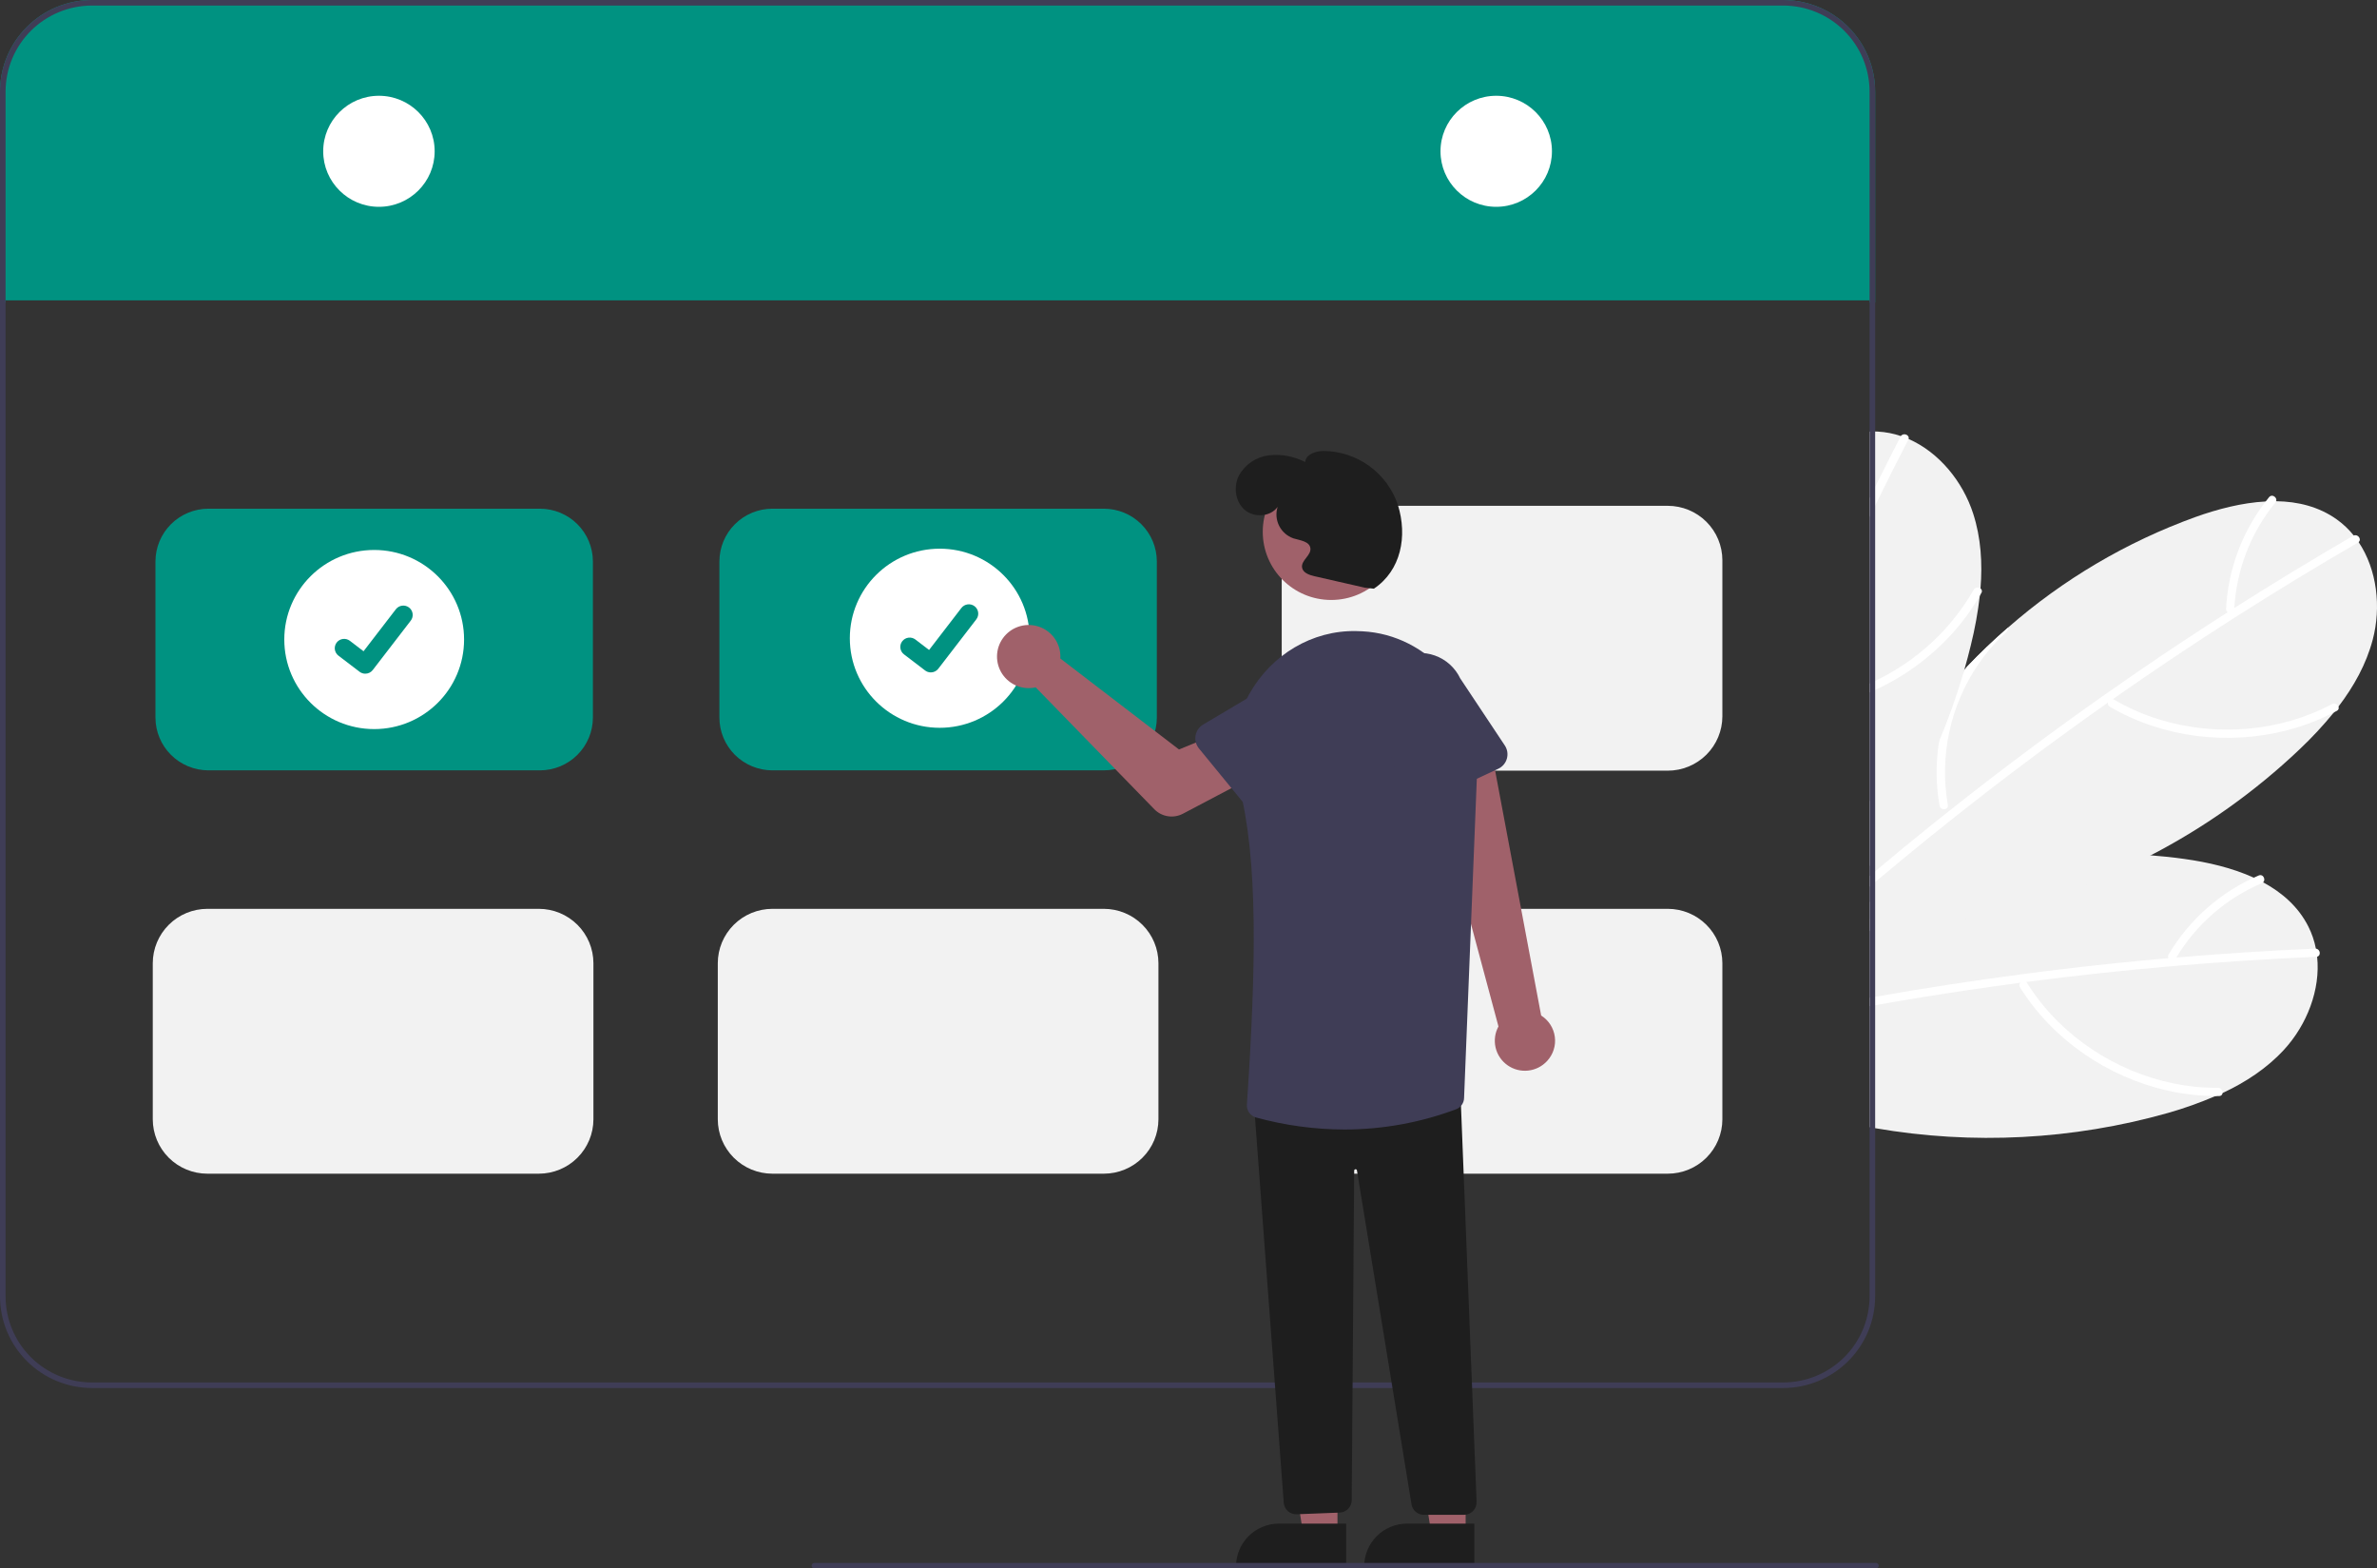 <svg width="291" height="192" viewBox="0 0 291 192" fill="none" xmlns="http://www.w3.org/2000/svg">
<rect x="0" y="0" width="291" height="192" fill="#333333" stroke="none"/>
<g clip-path="url(#clip0_20_613)">
<path d="M279.625 128.49C277.524 130.777 274.918 132.48 272.09 133.802H272.087C271.821 133.928 271.555 134.05 271.285 134.166H271.282L271.278 134.169L271.275 134.166H271.272L271.271 134.167L271.271 134.168L271.269 134.169L271.268 134.169H271.265L271.261 134.166C271.258 134.169 271.258 134.169 271.254 134.166L271.251 134.169L271.248 134.166H271.244C271.241 134.169 271.241 134.169 271.237 134.166H271.234C269.341 134.981 267.397 135.674 265.415 136.238C253.756 139.534 241.502 140.171 229.562 138.104C229.333 138.063 229.108 138.023 228.879 137.982V110.419C229.105 110.324 229.333 110.228 229.562 110.137C231.052 109.522 232.561 108.956 234.088 108.441C236.285 107.693 238.512 107.052 240.77 106.518C248.137 104.741 255.739 104.129 263.297 104.703C264.671 104.805 266.042 104.952 267.41 105.145C270.272 105.542 273.274 106.235 275.914 107.438H275.917C276.303 107.619 276.681 107.805 277.057 108.006C279.403 109.273 281.382 111.017 282.589 113.406C283.023 114.264 283.335 115.177 283.517 116.121V116.128C283.585 116.454 283.633 116.784 283.671 117.11C284.1 121.133 282.426 125.439 279.625 128.49Z" fill="#F2F2F2"/>
<path d="M283.671 117.11C283.637 117.118 283.603 117.123 283.568 117.123C277.725 117.378 271.89 117.757 266.063 118.258H266.053C266.029 118.262 266.008 118.262 265.985 118.265C260.002 118.782 254.031 119.429 248.073 120.206C247.821 120.24 247.572 120.274 247.323 120.304C243.202 120.851 239.09 121.458 234.985 122.126C233.174 122.421 231.366 122.729 229.562 123.05C229.333 123.091 229.108 123.128 228.879 123.172V122.143C229.108 122.098 229.336 122.061 229.562 122.02C235.572 120.96 241.603 120.035 247.654 119.244C249.175 119.04 250.699 118.847 252.224 118.666C256.631 118.136 261.045 117.678 265.466 117.293C265.79 117.266 266.111 117.239 266.435 117.212C272.094 116.733 277.76 116.369 283.435 116.121C283.463 116.12 283.49 116.122 283.517 116.128C284.063 116.175 284.179 116.991 283.671 117.11Z" fill="white"/>
<path d="M271.536 133.164C264.257 133.217 257.086 130.142 251.937 125.053C250.485 123.611 249.204 122.007 248.122 120.271C247.775 119.717 246.963 120.328 247.307 120.878C251.306 127.267 257.967 131.818 265.31 133.492C267.396 133.962 269.529 134.19 271.667 134.169C272.32 134.164 272.185 133.159 271.536 133.164Z" fill="white"/>
<path d="M240.77 106.518C240.739 106.613 240.683 106.699 240.608 106.766C240.534 106.834 240.442 106.88 240.344 106.902C238.676 107.337 237.064 107.964 235.541 108.771C233.317 109.941 231.298 111.461 229.562 113.273C229.47 113.365 229.381 113.457 229.296 113.552C229.152 113.701 229.016 113.854 228.879 114.011V112.529C229.098 112.298 229.326 112.07 229.562 111.853C230.933 110.545 232.452 109.4 234.088 108.441C236.285 107.693 238.512 107.052 240.77 106.518Z" fill="white"/>
<path d="M276.517 107.171C271.887 109.153 268.013 112.556 265.458 116.885C265.406 117.008 265.406 117.148 265.456 117.272C265.507 117.396 265.605 117.496 265.729 117.549C265.853 117.598 265.992 117.597 266.116 117.547C266.24 117.497 266.34 117.401 266.395 117.279C268.833 113.191 272.512 109.98 276.9 108.11C277.502 107.853 277.121 106.914 276.517 107.171Z" fill="white"/>
<path d="M290.476 78.309C289.684 81.306 288.166 84.021 286.28 86.499L286.277 86.502C286.103 86.733 285.922 86.968 285.734 87.192V87.195C284.425 88.802 283.011 90.323 281.501 91.745C276.075 96.897 269.947 101.259 263.297 104.703C252.835 110.147 241.142 113.365 229.562 113.548C229.473 113.552 229.384 113.552 229.296 113.552C229.156 113.555 229.016 113.555 228.879 113.555V98.11C229.101 97.689 229.33 97.267 229.562 96.85C232.571 91.455 236.241 86.453 240.487 81.959C240.589 81.846 240.695 81.734 240.801 81.626C242.397 79.947 244.071 78.349 245.822 76.831C252.558 70.93 260.343 66.337 268.775 63.289C271.493 62.317 274.474 61.539 277.374 61.386C277.8 61.362 278.223 61.352 278.65 61.355C281.32 61.392 283.882 62.021 286.069 63.578C286.852 64.138 287.554 64.802 288.156 65.552C288.368 65.814 288.562 66.082 288.75 66.357V66.361C291.008 69.725 291.533 74.309 290.476 78.309Z" fill="#F2F2F2"/>
<path d="M288.75 66.357V66.361C288.724 66.383 288.697 66.402 288.668 66.418C283.619 69.344 278.635 72.377 273.714 75.516C273.707 75.519 273.704 75.522 273.697 75.526C273.677 75.539 273.657 75.552 273.635 75.563C268.577 78.791 263.59 82.128 258.675 85.574C258.47 85.717 258.262 85.863 258.054 86.009C254.66 88.398 251.301 90.838 247.978 93.329C241.701 98.039 235.563 102.923 229.562 107.982C229.333 108.172 229.108 108.366 228.879 108.56V107.238C229.105 107.044 229.333 106.851 229.562 106.66C231.861 104.727 234.18 102.82 236.52 100.941C237.219 100.38 237.922 99.82 238.625 99.266C244.867 94.314 251.249 89.548 257.771 84.966H257.774C259.057 84.065 260.342 83.173 261.628 82.288C265.285 79.78 268.983 77.332 272.721 74.945C272.991 74.771 273.264 74.598 273.536 74.425C278.322 71.38 283.17 68.435 288.081 65.589C288.105 65.575 288.13 65.562 288.156 65.552C288.668 65.348 289.149 66.021 288.75 66.357Z" fill="white"/>
<path d="M285.491 86.191C279.07 89.606 271.286 90.202 264.353 88.077C262.395 87.473 260.513 86.645 258.746 85.609C258.18 85.278 257.746 86.195 258.307 86.523C264.827 90.33 272.847 91.278 280.131 89.362C282.197 88.814 284.192 88.028 286.076 87.02C286.652 86.714 286.063 85.886 285.491 86.191Z" fill="white"/>
<path d="M237.448 98.624C237.13 96.845 237.021 95.035 237.123 93.231C237.353 89.117 238.618 85.126 240.801 81.626C242.399 79.948 244.073 78.349 245.823 76.831C245.839 76.93 245.83 77.032 245.795 77.126C245.76 77.221 245.7 77.304 245.623 77.369C244.35 78.527 243.215 79.828 242.242 81.246C238.767 86.299 237.41 92.505 238.462 98.54C238.479 98.608 238.478 98.68 238.459 98.748C238.441 98.816 238.405 98.878 238.355 98.928C238.282 98.992 238.194 99.035 238.099 99.054C238.004 99.072 237.906 99.066 237.814 99.035C237.722 99.004 237.64 98.95 237.576 98.878C237.512 98.806 237.468 98.718 237.448 98.624Z" fill="white"/>
<path d="M277.782 60.867C274.606 64.765 272.762 69.572 272.518 74.587C272.53 74.72 272.594 74.844 272.697 74.931C272.8 75.017 272.933 75.06 273.067 75.05C273.2 75.035 273.323 74.971 273.409 74.869C273.496 74.767 273.54 74.636 273.532 74.503C273.785 69.754 275.545 65.209 278.559 61.521C278.973 61.016 278.197 60.36 277.782 60.867Z" fill="white"/>
<path d="M242.459 72.032V72.036C242.435 72.328 242.408 72.617 242.377 72.906V72.912C242.14 74.969 241.769 77.007 241.268 79.016C241.029 80.001 240.77 80.98 240.487 81.959C240.453 82.084 240.415 82.21 240.378 82.332V82.336C239.545 85.182 238.55 87.979 237.397 90.712C235.276 95.745 232.651 100.552 229.562 105.06C229.34 105.389 229.111 105.719 228.879 106.045V52.829C229.108 52.815 229.333 52.815 229.562 52.822C229.671 52.822 229.78 52.825 229.889 52.832C230.852 52.883 231.802 53.067 232.713 53.379C233.034 53.485 233.344 53.604 233.652 53.736C237.373 55.361 240.296 58.942 241.565 62.881C242.517 65.831 242.708 68.933 242.459 72.032Z" fill="#F2F2F2"/>
<path d="M233.651 53.736C233.643 53.77 233.631 53.802 233.614 53.831C232.232 56.506 230.882 59.194 229.562 61.895C229.333 62.361 229.105 62.83 228.879 63.295V60.985C229.105 60.523 229.332 60.06 229.562 59.598C230.582 57.539 231.619 55.489 232.672 53.447C232.684 53.423 232.698 53.401 232.713 53.379C233.027 52.931 233.805 53.237 233.651 53.736Z" fill="white"/>
<path d="M242.568 72.579C242.506 72.688 242.445 72.797 242.377 72.906C241.375 74.645 240.183 76.267 238.822 77.745C236.209 80.569 233.062 82.852 229.562 84.463C229.336 84.572 229.108 84.674 228.879 84.769V83.664C229.108 83.562 229.336 83.457 229.562 83.348C234.629 80.941 238.838 77.05 241.626 72.195C241.667 72.126 241.721 72.066 241.787 72.02C241.852 71.973 241.927 71.942 242.006 71.926C242.085 71.911 242.166 71.913 242.244 71.932C242.322 71.951 242.395 71.986 242.459 72.036C242.502 72.064 242.539 72.101 242.567 72.144C242.596 72.186 242.616 72.234 242.626 72.285C242.637 72.335 242.637 72.388 242.627 72.438C242.616 72.489 242.596 72.537 242.568 72.579Z" fill="white"/>
<path d="M229.562 11.214V37.041H228.879V36.766H0.682V37.041H0V11.214C0.003 8.241 1.19 5.39 3.3 3.288C5.41 1.185 8.272 0.003 11.256 0H218.305C221.29 0.003 224.151 1.185 226.261 3.288C228.372 5.39 229.559 8.241 229.562 11.214Z" fill="#009281"/>
<path d="M218.305 0H11.256C8.272 0.003 5.41 1.185 3.3 3.288C1.19 5.39 0.003 8.241 0 11.214V158.697C0.003 161.671 1.19 164.521 3.3 166.624C5.41 168.726 8.272 169.909 11.256 169.911H218.305C221.29 169.909 224.151 168.726 226.261 166.624C228.372 164.521 229.559 161.671 229.562 158.697V11.214C229.559 8.241 228.372 5.39 226.261 3.288C224.151 1.185 221.29 0.003 218.305 0ZM228.879 158.697C228.876 161.49 227.761 164.168 225.778 166.142C223.796 168.117 221.109 169.228 218.305 169.232H11.256C8.453 169.228 5.766 168.117 3.783 166.142C1.801 164.168 0.686 161.49 0.682 158.697V11.214C0.686 8.421 1.801 5.744 3.783 3.769C5.766 1.794 8.453 0.683 11.256 0.68H218.305C221.109 0.683 223.796 1.794 225.778 3.769C227.761 5.744 228.876 8.421 228.879 11.214V158.697Z" fill="#3F3D56"/>
<path d="M46.39 25.317C50.158 25.317 53.212 22.274 53.212 18.52C53.212 14.767 50.158 11.724 46.39 11.724C42.622 11.724 39.568 14.767 39.568 18.52C39.568 22.274 42.622 25.317 46.39 25.317Z" fill="white"/>
<path d="M183.172 25.317C186.939 25.317 189.994 22.274 189.994 18.52C189.994 14.767 186.939 11.724 183.172 11.724C179.404 11.724 176.35 14.767 176.35 18.52C176.35 22.274 179.404 25.317 183.172 25.317Z" fill="white"/>
<path d="M66.1 94.302H25.517C23.798 94.3 22.15 93.618 20.934 92.407C19.718 91.196 19.034 89.554 19.032 87.841V68.732C19.034 67.019 19.718 65.377 20.934 64.166C22.15 62.955 23.798 62.273 25.517 62.271H66.1C67.82 62.273 69.468 62.955 70.684 64.166C71.899 65.377 72.583 67.019 72.585 68.732V87.841C72.583 89.554 71.899 91.196 70.684 92.407C69.468 93.618 67.82 94.3 66.1 94.302Z" fill="#009281"/>
<path d="M135.139 94.302H94.556C92.837 94.3 91.188 93.618 89.973 92.407C88.757 91.196 88.073 89.554 88.071 87.841V68.732C88.073 67.019 88.757 65.377 89.973 64.166C91.188 62.955 92.837 62.273 94.556 62.271H135.139C136.858 62.273 138.507 62.955 139.722 64.166C140.938 65.377 141.622 67.019 141.624 68.732V87.841C141.622 89.554 140.938 91.196 139.722 92.407C138.507 93.618 136.858 94.3 135.139 94.302Z" fill="#009281"/>
<path d="M135.139 143.675H94.556C92.784 143.673 91.086 142.971 89.834 141.723C88.581 140.475 87.876 138.783 87.874 137.019V117.909C87.876 116.145 88.581 114.453 89.834 113.205C91.086 111.957 92.784 111.255 94.556 111.253H135.139C136.91 111.255 138.609 111.957 139.861 113.205C141.114 114.453 141.818 116.145 141.82 117.909V137.019C141.818 138.783 141.114 140.475 139.861 141.723C138.609 142.971 136.91 143.673 135.139 143.675Z" fill="#F2F2F2"/>
<path d="M65.967 143.675H25.384C23.613 143.673 21.915 142.971 20.662 141.723C19.409 140.475 18.705 138.783 18.703 137.019V117.909C18.705 116.145 19.409 114.453 20.662 113.205C21.915 111.957 23.613 111.255 25.384 111.253H65.967C67.739 111.255 69.437 111.957 70.689 113.205C71.942 114.453 72.647 116.145 72.649 117.909V137.019C72.647 138.783 71.942 140.475 70.689 141.723C69.437 142.971 67.739 143.673 65.967 143.675Z" fill="#F2F2F2"/>
<path d="M204.177 143.675H163.594C161.823 143.673 160.125 142.971 158.872 141.723C157.62 140.475 156.915 138.783 156.913 137.019V117.909C156.915 116.145 157.62 114.453 158.872 113.205C160.125 111.957 161.823 111.255 163.594 111.253H204.177C205.949 111.255 207.647 111.957 208.9 113.205C210.152 114.453 210.857 116.145 210.859 117.909V137.019C210.857 138.783 210.152 140.475 208.9 141.723C207.647 142.971 205.949 143.673 204.177 143.675Z" fill="#F2F2F2"/>
<path d="M204.177 94.34H163.594C161.823 94.338 160.125 93.636 158.872 92.388C157.62 91.14 156.915 89.448 156.913 87.684V68.574C156.915 66.81 157.62 65.118 158.872 63.87C160.125 62.622 161.823 61.92 163.594 61.918H204.177C205.949 61.92 207.647 62.622 208.9 63.87C210.152 65.118 210.857 66.81 210.859 68.574V87.684C210.857 89.448 210.152 91.14 208.9 92.388C207.647 93.636 205.949 94.338 204.177 94.34Z" fill="#F2F2F2"/>
<path d="M45.809 89.25C51.886 89.25 56.813 84.341 56.813 78.286C56.813 72.232 51.886 67.323 45.809 67.323C39.731 67.323 34.804 72.232 34.804 78.286C34.804 84.341 39.731 89.25 45.809 89.25Z" fill="white"/>
<path d="M44.718 82.469C44.47 82.469 44.229 82.389 44.031 82.241L44.019 82.232L41.433 80.26C41.313 80.168 41.212 80.054 41.137 79.924C41.061 79.794 41.012 79.65 40.992 79.501C40.972 79.352 40.982 79.201 41.021 79.055C41.06 78.91 41.127 78.773 41.219 78.654C41.311 78.535 41.425 78.435 41.556 78.359C41.687 78.284 41.831 78.235 41.981 78.216C42.13 78.196 42.282 78.206 42.428 78.245C42.574 78.284 42.711 78.351 42.831 78.442L44.506 79.722L48.464 74.579C48.556 74.46 48.67 74.359 48.801 74.284C48.932 74.209 49.076 74.16 49.226 74.141C49.375 74.121 49.527 74.131 49.673 74.17C49.819 74.209 49.955 74.276 50.075 74.367L50.05 74.4L50.076 74.368C50.317 74.552 50.475 74.825 50.515 75.126C50.555 75.427 50.473 75.731 50.288 75.972L45.632 82.022C45.524 82.161 45.386 82.274 45.227 82.352C45.069 82.429 44.895 82.469 44.718 82.469Z" fill="#009281"/>
<path d="M115.044 89.092C121.122 89.092 126.048 84.184 126.048 78.129C126.048 72.074 121.122 67.166 115.044 67.166C108.966 67.166 104.039 72.074 104.039 78.129C104.039 84.184 108.966 89.092 115.044 89.092Z" fill="white"/>
<path d="M113.953 82.311C113.706 82.312 113.464 82.232 113.266 82.084L113.254 82.075L110.668 80.102C110.426 79.918 110.268 79.645 110.228 79.344C110.188 79.043 110.269 78.738 110.455 78.497C110.64 78.256 110.914 78.099 111.216 78.059C111.518 78.019 111.824 78.1 112.066 78.285L113.741 79.565L117.699 74.421C117.791 74.302 117.906 74.202 118.036 74.127C118.167 74.052 118.311 74.003 118.461 73.983C118.61 73.963 118.762 73.973 118.908 74.012C119.054 74.051 119.19 74.118 119.31 74.21L119.286 74.243L119.311 74.21C119.552 74.395 119.71 74.668 119.75 74.969C119.79 75.27 119.708 75.574 119.523 75.815L114.867 81.865C114.76 82.004 114.621 82.117 114.462 82.194C114.304 82.272 114.13 82.312 113.953 82.311Z" fill="#009281"/>
<path d="M189.418 129.863C189.78 129.469 190.05 129.001 190.21 128.492C190.371 127.983 190.417 127.445 190.346 126.916C190.275 126.387 190.089 125.88 189.8 125.43C189.511 124.981 189.126 124.6 188.674 124.315L182.53 91.633L175.058 94.393L183.447 125.651C183.016 126.44 182.891 127.359 183.095 128.235C183.299 129.11 183.818 129.88 184.554 130.399C185.29 130.919 186.192 131.151 187.088 131.052C187.985 130.953 188.814 130.53 189.418 129.863Z" fill="#A0616A"/>
<path d="M129.799 79.995C129.817 80.197 129.82 80.401 129.806 80.605L144.334 91.744L148.453 90.059L151.819 95.92L144.817 99.61C144.251 99.908 143.604 100.015 142.972 99.916C142.34 99.816 141.757 99.515 141.312 99.057L126.791 84.142C126.022 84.315 125.219 84.251 124.488 83.957C123.757 83.664 123.133 83.156 122.699 82.501C122.265 81.846 122.041 81.075 122.058 80.29C122.074 79.505 122.33 78.744 122.792 78.108C123.253 77.471 123.898 76.99 124.641 76.728C125.383 76.466 126.189 76.435 126.949 76.64C127.71 76.844 128.39 77.275 128.899 77.874C129.408 78.474 129.722 79.213 129.799 79.995Z" fill="#A0616A"/>
<path d="M163.738 187.871H159.557L157.567 175.199L163.74 175.2L163.738 187.871Z" fill="#A0616A"/>
<path d="M164.805 191.909L151.321 191.909V191.739C151.321 191.052 151.457 190.372 151.721 189.738C151.984 189.104 152.371 188.527 152.858 188.042C153.346 187.556 153.924 187.171 154.561 186.908C155.198 186.646 155.88 186.51 156.57 186.51L164.805 186.511L164.805 191.909Z" fill="#1E1E1E"/>
<path d="M179.429 187.871H175.248L173.258 175.199L179.43 175.2L179.429 187.871Z" fill="#A0616A"/>
<path d="M180.496 191.909L167.012 191.909V191.739C167.012 191.052 167.148 190.372 167.411 189.738C167.675 189.104 168.062 188.527 168.549 188.042C169.036 187.556 169.615 187.171 170.252 186.908C170.888 186.646 171.571 186.51 172.26 186.51L180.496 186.511L180.496 191.909Z" fill="#1E1E1E"/>
<path d="M158.689 185.366C158.307 185.367 157.939 185.225 157.656 184.969C157.374 184.713 157.198 184.361 157.162 183.983L153.518 135.154L153.69 135.14L178.768 133.086L178.775 133.264L180.769 183.847C180.776 184.052 180.742 184.257 180.669 184.449C180.595 184.641 180.483 184.816 180.34 184.965C180.197 185.113 180.025 185.23 179.835 185.311C179.645 185.391 179.441 185.433 179.235 185.433H174.318C173.95 185.435 173.595 185.304 173.316 185.066C173.038 184.828 172.855 184.498 172.8 184.136L166.123 143.274C166.116 143.232 166.094 143.194 166.061 143.167C166.027 143.141 165.985 143.128 165.942 143.131C165.899 143.134 165.859 143.153 165.83 143.184C165.801 143.215 165.784 143.256 165.784 143.299L165.481 183.644C165.478 184.033 165.326 184.407 165.055 184.689C164.785 184.971 164.417 185.139 164.027 185.16L158.771 185.364C158.743 185.366 158.716 185.366 158.689 185.366Z" fill="#1E1E1E"/>
<path d="M162.969 73.444C167.596 73.444 171.347 69.708 171.347 65.098C171.347 60.488 167.596 56.752 162.969 56.752C158.342 56.752 154.591 60.488 154.591 65.098C154.591 69.708 158.342 73.444 162.969 73.444Z" fill="#A0616A"/>
<path d="M164.591 138.268C160.929 138.257 157.285 137.761 153.755 136.792C153.415 136.694 153.12 136.482 152.918 136.191C152.717 135.901 152.623 135.551 152.651 135.2C153.779 118.313 154.044 105.208 151.672 96.141C150.661 92.276 151.12 88.206 152.931 84.974C155.657 80.11 160.666 77.15 166.009 77.252C166.264 77.257 166.522 77.266 166.783 77.279C174.892 77.695 181.21 85.004 180.868 93.571L179.237 134.407C179.231 134.705 179.137 134.995 178.966 135.239C178.795 135.484 178.555 135.672 178.277 135.781C173.901 137.421 169.266 138.264 164.591 138.268Z" fill="#3F3D56"/>
<path d="M153.051 99.276L146.775 91.615C146.597 91.397 146.467 91.143 146.396 90.871C146.325 90.599 146.313 90.314 146.362 90.037C146.411 89.76 146.52 89.497 146.68 89.265C146.841 89.034 147.049 88.839 147.292 88.695L155.793 83.649C156.917 82.745 158.356 82.322 159.793 82.473C161.23 82.624 162.548 83.337 163.458 84.455C164.369 85.573 164.797 87.005 164.649 88.437C164.501 89.869 163.789 91.185 162.669 92.094L156.025 99.358C155.835 99.565 155.602 99.73 155.342 99.84C155.082 99.95 154.802 100.003 154.519 99.995C154.237 99.988 153.96 99.919 153.706 99.795C153.453 99.671 153.229 99.494 153.051 99.276Z" fill="#3F3D56"/>
<path d="M172.792 98.315C172.534 98.2 172.304 98.031 172.118 97.82C171.932 97.608 171.794 97.359 171.713 97.089L168.888 87.674C168.274 86.371 168.205 84.878 168.695 83.524C169.185 82.169 170.194 81.064 171.502 80.449C172.809 79.835 174.307 79.762 175.668 80.247C177.028 80.732 178.141 81.735 178.76 83.035L184.224 91.255C184.38 91.49 184.483 91.755 184.527 92.033C184.57 92.311 184.553 92.595 184.477 92.866C184.4 93.137 184.266 93.388 184.084 93.603C183.901 93.817 183.674 93.99 183.418 94.109L174.429 98.301C174.173 98.421 173.894 98.484 173.612 98.486C173.329 98.488 173.05 98.43 172.792 98.315Z" fill="#3F3D56"/>
<path d="M167.109 71.946L160.899 70.53C160.258 70.384 159.489 70.106 159.4 69.457C159.28 68.585 160.54 67.978 160.423 67.106C160.311 66.261 159.164 66.152 158.346 65.903C157.584 65.637 156.956 65.086 156.595 64.366C156.234 63.647 156.168 62.816 156.411 62.049C155.526 63.292 153.504 63.398 152.357 62.392C151.209 61.385 150.989 59.559 151.678 58.199C152.05 57.531 152.576 56.96 153.211 56.532C153.847 56.105 154.575 55.833 155.336 55.738C156.866 55.566 158.413 55.853 159.778 56.563C159.869 55.6 161.076 55.21 162.046 55.202C164.063 55.225 166.022 55.874 167.651 57.059C169.28 58.243 170.497 59.904 171.134 61.81C172.326 65.634 171.529 69.825 168.196 72.062L167.109 71.946Z" fill="#1E1E1E"/>
<path d="M229.66 192H99.7C99.609 192 99.522 191.964 99.459 191.9C99.395 191.837 99.359 191.75 99.359 191.66C99.359 191.57 99.395 191.484 99.459 191.42C99.522 191.356 99.609 191.32 99.7 191.32H229.66C229.75 191.32 229.837 191.356 229.901 191.42C229.965 191.484 230.001 191.57 230.001 191.66C230.001 191.75 229.965 191.837 229.901 191.9C229.837 191.964 229.75 192 229.66 192Z" fill="#3F3D56"/>
</g>
<defs>
<clipPath id="clip0_20_613">
<rect width="291" height="192" fill="white"/>
</clipPath>
</defs>
</svg>
